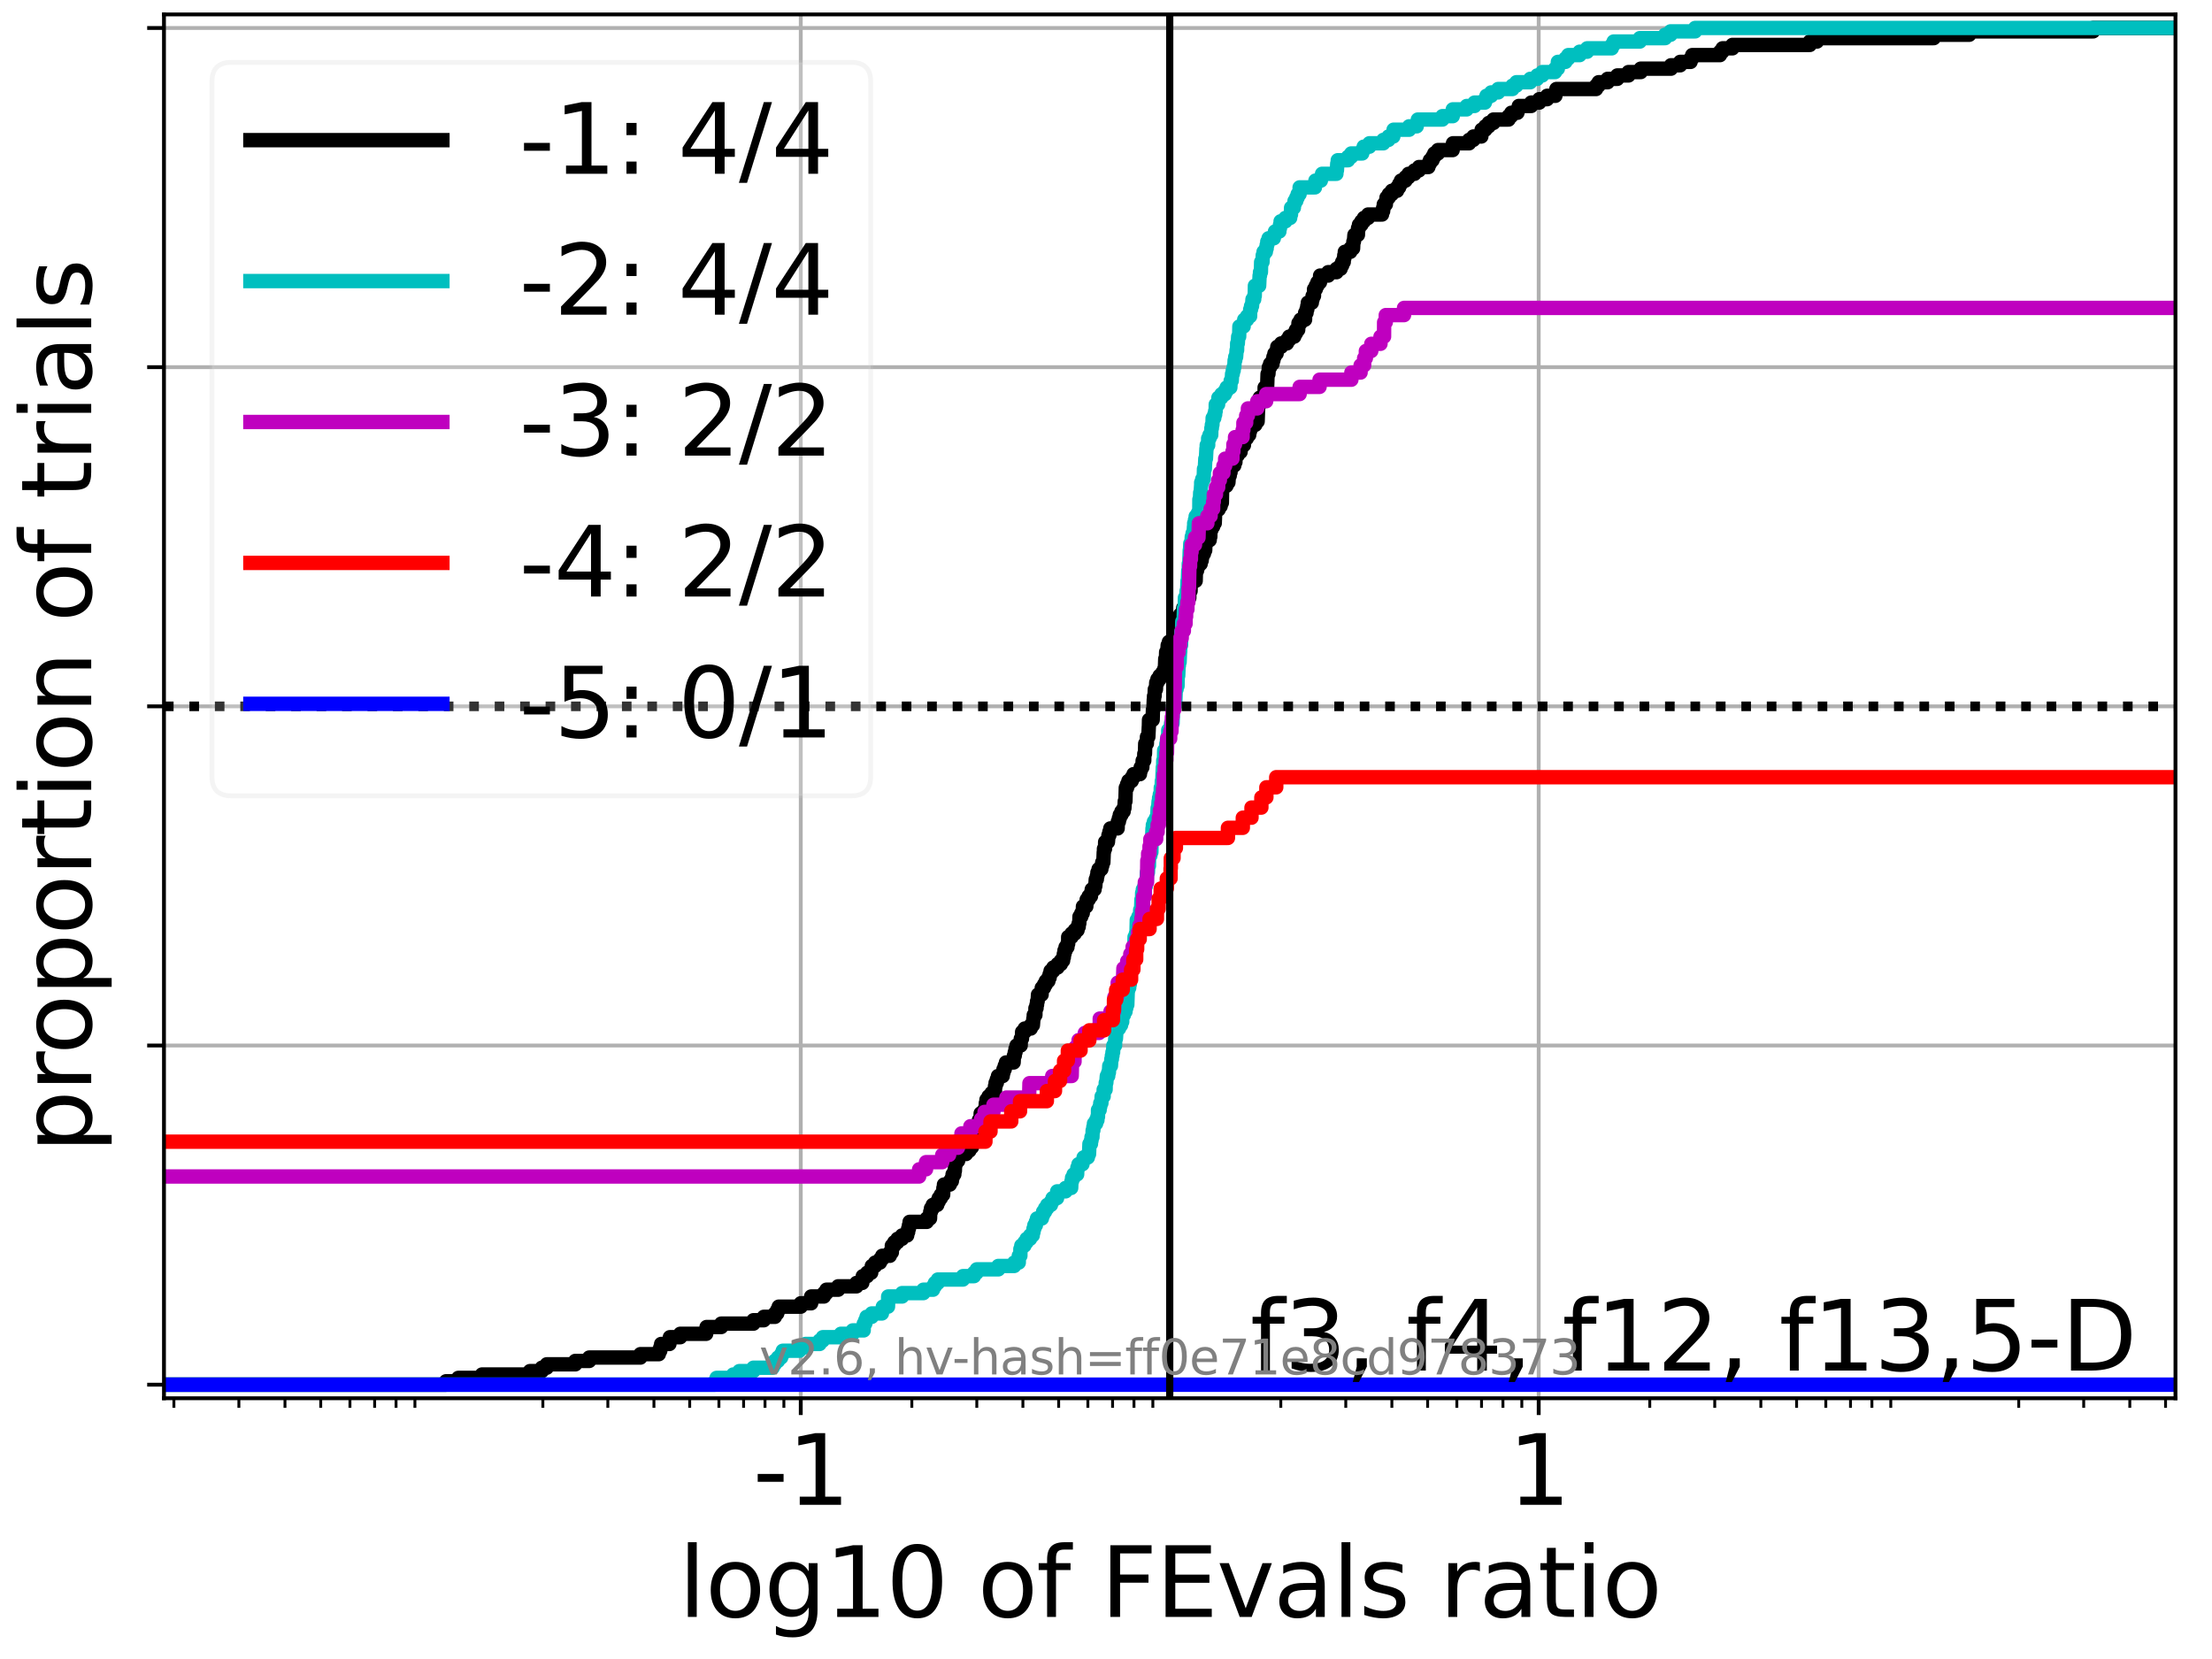 <?xml version="1.0" encoding="utf-8" standalone="no"?>
<!DOCTYPE svg PUBLIC "-//W3C//DTD SVG 1.1//EN"
  "http://www.w3.org/Graphics/SVG/1.1/DTD/svg11.dtd">
<svg xmlns:xlink="http://www.w3.org/1999/xlink" width="460.8pt" height="345.6pt" viewBox="0 0 460.8 345.6" xmlns="http://www.w3.org/2000/svg" version="1.1">
 <defs>
  <style type="text/css">*{stroke-linejoin: round; stroke-linecap: butt}</style>
 </defs>
 <g id="figure_1">
  <g id="patch_1">
   <path d="M 0 345.6 
L 460.8 345.6 
L 460.8 0 
L 0 0 
z
" style="fill: #ffffff"/>
  </g>
  <g id="axes_1">
   <g id="patch_2">
    <path d="M 34.16 291.28 
L 453.192 291.28 
L 453.192 3 
L 34.16 3 
z
" style="fill: #ffffff"/>
   </g>
   <g id="matplotlib.axis_1">
    <g id="xtick_1">
     <g id="line2d_1">
      <path d="M 166.814 291.28 
L 166.814 3 
" clip-path="url(#pe719ca961f)" style="fill: none; stroke: #b0b0b0; stroke-width: 0.8; stroke-linecap: square"/>
     </g>
     <g id="line2d_2">
      <defs>
       <path id="md16a389b17" d="M 0 0 
L 0 3.5 
" style="stroke: #000000; stroke-width: 0.8"/>
      </defs>
      <g>
       <use xlink:href="#md16a389b17" x="166.814" y="291.28" style="stroke: #000000; stroke-width: 0.8"/>
      </g>
     </g>
     <g id="text_1">
      <!-- -1 -->
      <g transform="translate(156.843 313.477) scale(0.2 -0.2)">
       <defs>
        <path id="DejaVuSans-2d" d="M 313 2009 
L 1997 2009 
L 1997 1497 
L 313 1497 
L 313 2009 
z
" transform="scale(0.016)"/>
        <path id="DejaVuSans-31" d="M 794 531 
L 1825 531 
L 1825 4091 
L 703 3866 
L 703 4441 
L 1819 4666 
L 2450 4666 
L 2450 531 
L 3481 531 
L 3481 0 
L 794 0 
L 794 531 
z
" transform="scale(0.016)"/>
       </defs>
       <use xlink:href="#DejaVuSans-2d"/>
       <use xlink:href="#DejaVuSans-31" x="36.084"/>
      </g>
     </g>
    </g>
    <g id="xtick_2">
     <g id="line2d_3">
      <path d="M 320.538 291.28 
L 320.538 3 
" clip-path="url(#pe719ca961f)" style="fill: none; stroke: #b0b0b0; stroke-width: 0.8; stroke-linecap: square"/>
     </g>
     <g id="line2d_4">
      <g>
       <use xlink:href="#md16a389b17" x="320.538" y="291.28" style="stroke: #000000; stroke-width: 0.8"/>
      </g>
     </g>
     <g id="text_2">
      <!-- 1 -->
      <g transform="translate(314.176 313.477) scale(0.2 -0.2)">
       <use xlink:href="#DejaVuSans-31"/>
      </g>
     </g>
    </g>
    <g id="xtick_3">
     <g id="line2d_5">
      <defs>
       <path id="mcfc40ef870" d="M 0 0 
L 0 2 
" style="stroke: #000000; stroke-width: 0.6"/>
      </defs>
      <g>
       <use xlink:href="#mcfc40ef870" x="36.227" y="291.28" style="stroke: #000000; stroke-width: 0.6"/>
      </g>
     </g>
    </g>
    <g id="xtick_4">
     <g id="line2d_6">
      <g>
       <use xlink:href="#mcfc40ef870" x="49.762" y="291.28" style="stroke: #000000; stroke-width: 0.6"/>
      </g>
     </g>
    </g>
    <g id="xtick_5">
     <g id="line2d_7">
      <g>
       <use xlink:href="#mcfc40ef870" x="59.365" y="291.28" style="stroke: #000000; stroke-width: 0.6"/>
      </g>
     </g>
    </g>
    <g id="xtick_6">
     <g id="line2d_8">
      <g>
       <use xlink:href="#mcfc40ef870" x="66.813" y="291.28" style="stroke: #000000; stroke-width: 0.6"/>
      </g>
     </g>
    </g>
    <g id="xtick_7">
     <g id="line2d_9">
      <g>
       <use xlink:href="#mcfc40ef870" x="72.899" y="291.28" style="stroke: #000000; stroke-width: 0.6"/>
      </g>
     </g>
    </g>
    <g id="xtick_8">
     <g id="line2d_10">
      <g>
       <use xlink:href="#mcfc40ef870" x="78.045" y="291.28" style="stroke: #000000; stroke-width: 0.6"/>
      </g>
     </g>
    </g>
    <g id="xtick_9">
     <g id="line2d_11">
      <g>
       <use xlink:href="#mcfc40ef870" x="82.502" y="291.28" style="stroke: #000000; stroke-width: 0.6"/>
      </g>
     </g>
    </g>
    <g id="xtick_10">
     <g id="line2d_12">
      <g>
       <use xlink:href="#mcfc40ef870" x="86.434" y="291.28" style="stroke: #000000; stroke-width: 0.6"/>
      </g>
     </g>
    </g>
    <g id="xtick_11">
     <g id="line2d_13">
      <g>
       <use xlink:href="#mcfc40ef870" x="113.089" y="291.28" style="stroke: #000000; stroke-width: 0.6"/>
      </g>
     </g>
    </g>
    <g id="xtick_12">
     <g id="line2d_14">
      <g>
       <use xlink:href="#mcfc40ef870" x="126.624" y="291.28" style="stroke: #000000; stroke-width: 0.6"/>
      </g>
     </g>
    </g>
    <g id="xtick_13">
     <g id="line2d_15">
      <g>
       <use xlink:href="#mcfc40ef870" x="136.227" y="291.28" style="stroke: #000000; stroke-width: 0.6"/>
      </g>
     </g>
    </g>
    <g id="xtick_14">
     <g id="line2d_16">
      <g>
       <use xlink:href="#mcfc40ef870" x="143.676" y="291.28" style="stroke: #000000; stroke-width: 0.6"/>
      </g>
     </g>
    </g>
    <g id="xtick_15">
     <g id="line2d_17">
      <g>
       <use xlink:href="#mcfc40ef870" x="149.762" y="291.28" style="stroke: #000000; stroke-width: 0.6"/>
      </g>
     </g>
    </g>
    <g id="xtick_16">
     <g id="line2d_18">
      <g>
       <use xlink:href="#mcfc40ef870" x="154.907" y="291.28" style="stroke: #000000; stroke-width: 0.6"/>
      </g>
     </g>
    </g>
    <g id="xtick_17">
     <g id="line2d_19">
      <g>
       <use xlink:href="#mcfc40ef870" x="159.365" y="291.28" style="stroke: #000000; stroke-width: 0.6"/>
      </g>
     </g>
    </g>
    <g id="xtick_18">
     <g id="line2d_20">
      <g>
       <use xlink:href="#mcfc40ef870" x="163.297" y="291.28" style="stroke: #000000; stroke-width: 0.6"/>
      </g>
     </g>
    </g>
    <g id="xtick_19">
     <g id="line2d_21">
      <g>
       <use xlink:href="#mcfc40ef870" x="189.951" y="291.28" style="stroke: #000000; stroke-width: 0.6"/>
      </g>
     </g>
    </g>
    <g id="xtick_20">
     <g id="line2d_22">
      <g>
       <use xlink:href="#mcfc40ef870" x="203.486" y="291.28" style="stroke: #000000; stroke-width: 0.6"/>
      </g>
     </g>
    </g>
    <g id="xtick_21">
     <g id="line2d_23">
      <g>
       <use xlink:href="#mcfc40ef870" x="213.089" y="291.28" style="stroke: #000000; stroke-width: 0.6"/>
      </g>
     </g>
    </g>
    <g id="xtick_22">
     <g id="line2d_24">
      <g>
       <use xlink:href="#mcfc40ef870" x="220.538" y="291.28" style="stroke: #000000; stroke-width: 0.6"/>
      </g>
     </g>
    </g>
    <g id="xtick_23">
     <g id="line2d_25">
      <g>
       <use xlink:href="#mcfc40ef870" x="226.624" y="291.28" style="stroke: #000000; stroke-width: 0.6"/>
      </g>
     </g>
    </g>
    <g id="xtick_24">
     <g id="line2d_26">
      <g>
       <use xlink:href="#mcfc40ef870" x="231.77" y="291.28" style="stroke: #000000; stroke-width: 0.6"/>
      </g>
     </g>
    </g>
    <g id="xtick_25">
     <g id="line2d_27">
      <g>
       <use xlink:href="#mcfc40ef870" x="236.227" y="291.28" style="stroke: #000000; stroke-width: 0.6"/>
      </g>
     </g>
    </g>
    <g id="xtick_26">
     <g id="line2d_28">
      <g>
       <use xlink:href="#mcfc40ef870" x="240.159" y="291.28" style="stroke: #000000; stroke-width: 0.6"/>
      </g>
     </g>
    </g>
    <g id="xtick_27">
     <g id="line2d_29">
      <g>
       <use xlink:href="#mcfc40ef870" x="266.814" y="291.28" style="stroke: #000000; stroke-width: 0.6"/>
      </g>
     </g>
    </g>
    <g id="xtick_28">
     <g id="line2d_30">
      <g>
       <use xlink:href="#mcfc40ef870" x="280.349" y="291.28" style="stroke: #000000; stroke-width: 0.6"/>
      </g>
     </g>
    </g>
    <g id="xtick_29">
     <g id="line2d_31">
      <g>
       <use xlink:href="#mcfc40ef870" x="289.952" y="291.28" style="stroke: #000000; stroke-width: 0.6"/>
      </g>
     </g>
    </g>
    <g id="xtick_30">
     <g id="line2d_32">
      <g>
       <use xlink:href="#mcfc40ef870" x="297.401" y="291.28" style="stroke: #000000; stroke-width: 0.6"/>
      </g>
     </g>
    </g>
    <g id="xtick_31">
     <g id="line2d_33">
      <g>
       <use xlink:href="#mcfc40ef870" x="303.487" y="291.28" style="stroke: #000000; stroke-width: 0.6"/>
      </g>
     </g>
    </g>
    <g id="xtick_32">
     <g id="line2d_34">
      <g>
       <use xlink:href="#mcfc40ef870" x="308.632" y="291.28" style="stroke: #000000; stroke-width: 0.6"/>
      </g>
     </g>
    </g>
    <g id="xtick_33">
     <g id="line2d_35">
      <g>
       <use xlink:href="#mcfc40ef870" x="313.09" y="291.28" style="stroke: #000000; stroke-width: 0.6"/>
      </g>
     </g>
    </g>
    <g id="xtick_34">
     <g id="line2d_36">
      <g>
       <use xlink:href="#mcfc40ef870" x="317.021" y="291.28" style="stroke: #000000; stroke-width: 0.6"/>
      </g>
     </g>
    </g>
    <g id="xtick_35">
     <g id="line2d_37">
      <g>
       <use xlink:href="#mcfc40ef870" x="343.676" y="291.28" style="stroke: #000000; stroke-width: 0.6"/>
      </g>
     </g>
    </g>
    <g id="xtick_36">
     <g id="line2d_38">
      <g>
       <use xlink:href="#mcfc40ef870" x="357.211" y="291.28" style="stroke: #000000; stroke-width: 0.6"/>
      </g>
     </g>
    </g>
    <g id="xtick_37">
     <g id="line2d_39">
      <g>
       <use xlink:href="#mcfc40ef870" x="366.814" y="291.28" style="stroke: #000000; stroke-width: 0.6"/>
      </g>
     </g>
    </g>
    <g id="xtick_38">
     <g id="line2d_40">
      <g>
       <use xlink:href="#mcfc40ef870" x="374.263" y="291.28" style="stroke: #000000; stroke-width: 0.6"/>
      </g>
     </g>
    </g>
    <g id="xtick_39">
     <g id="line2d_41">
      <g>
       <use xlink:href="#mcfc40ef870" x="380.349" y="291.28" style="stroke: #000000; stroke-width: 0.6"/>
      </g>
     </g>
    </g>
    <g id="xtick_40">
     <g id="line2d_42">
      <g>
       <use xlink:href="#mcfc40ef870" x="385.495" y="291.28" style="stroke: #000000; stroke-width: 0.6"/>
      </g>
     </g>
    </g>
    <g id="xtick_41">
     <g id="line2d_43">
      <g>
       <use xlink:href="#mcfc40ef870" x="389.952" y="291.28" style="stroke: #000000; stroke-width: 0.6"/>
      </g>
     </g>
    </g>
    <g id="xtick_42">
     <g id="line2d_44">
      <g>
       <use xlink:href="#mcfc40ef870" x="393.884" y="291.28" style="stroke: #000000; stroke-width: 0.6"/>
      </g>
     </g>
    </g>
    <g id="xtick_43">
     <g id="line2d_45">
      <g>
       <use xlink:href="#mcfc40ef870" x="420.539" y="291.28" style="stroke: #000000; stroke-width: 0.6"/>
      </g>
     </g>
    </g>
    <g id="xtick_44">
     <g id="line2d_46">
      <g>
       <use xlink:href="#mcfc40ef870" x="434.073" y="291.28" style="stroke: #000000; stroke-width: 0.6"/>
      </g>
     </g>
    </g>
    <g id="xtick_45">
     <g id="line2d_47">
      <g>
       <use xlink:href="#mcfc40ef870" x="443.677" y="291.28" style="stroke: #000000; stroke-width: 0.6"/>
      </g>
     </g>
    </g>
    <g id="xtick_46">
     <g id="line2d_48">
      <g>
       <use xlink:href="#mcfc40ef870" x="451.125" y="291.28" style="stroke: #000000; stroke-width: 0.6"/>
      </g>
     </g>
    </g>
    <g id="text_3">
     <!-- log10 of FEvals ratio -->
     <g transform="translate(141.371 336.833) scale(0.2 -0.2)">
      <defs>
       <path id="DejaVuSans-6c" d="M 603 4863 
L 1178 4863 
L 1178 0 
L 603 0 
L 603 4863 
z
" transform="scale(0.016)"/>
       <path id="DejaVuSans-6f" d="M 1959 3097 
Q 1497 3097 1228 2736 
Q 959 2375 959 1747 
Q 959 1119 1226 758 
Q 1494 397 1959 397 
Q 2419 397 2687 759 
Q 2956 1122 2956 1747 
Q 2956 2369 2687 2733 
Q 2419 3097 1959 3097 
z
M 1959 3584 
Q 2709 3584 3137 3096 
Q 3566 2609 3566 1747 
Q 3566 888 3137 398 
Q 2709 -91 1959 -91 
Q 1206 -91 779 398 
Q 353 888 353 1747 
Q 353 2609 779 3096 
Q 1206 3584 1959 3584 
z
" transform="scale(0.016)"/>
       <path id="DejaVuSans-67" d="M 2906 1791 
Q 2906 2416 2648 2759 
Q 2391 3103 1925 3103 
Q 1463 3103 1205 2759 
Q 947 2416 947 1791 
Q 947 1169 1205 825 
Q 1463 481 1925 481 
Q 2391 481 2648 825 
Q 2906 1169 2906 1791 
z
M 3481 434 
Q 3481 -459 3084 -895 
Q 2688 -1331 1869 -1331 
Q 1566 -1331 1297 -1286 
Q 1028 -1241 775 -1147 
L 775 -588 
Q 1028 -725 1275 -790 
Q 1522 -856 1778 -856 
Q 2344 -856 2625 -561 
Q 2906 -266 2906 331 
L 2906 616 
Q 2728 306 2450 153 
Q 2172 0 1784 0 
Q 1141 0 747 490 
Q 353 981 353 1791 
Q 353 2603 747 3093 
Q 1141 3584 1784 3584 
Q 2172 3584 2450 3431 
Q 2728 3278 2906 2969 
L 2906 3500 
L 3481 3500 
L 3481 434 
z
" transform="scale(0.016)"/>
       <path id="DejaVuSans-30" d="M 2034 4250 
Q 1547 4250 1301 3770 
Q 1056 3291 1056 2328 
Q 1056 1369 1301 889 
Q 1547 409 2034 409 
Q 2525 409 2770 889 
Q 3016 1369 3016 2328 
Q 3016 3291 2770 3770 
Q 2525 4250 2034 4250 
z
M 2034 4750 
Q 2819 4750 3233 4129 
Q 3647 3509 3647 2328 
Q 3647 1150 3233 529 
Q 2819 -91 2034 -91 
Q 1250 -91 836 529 
Q 422 1150 422 2328 
Q 422 3509 836 4129 
Q 1250 4750 2034 4750 
z
" transform="scale(0.016)"/>
       <path id="DejaVuSans-20" transform="scale(0.016)"/>
       <path id="DejaVuSans-66" d="M 2375 4863 
L 2375 4384 
L 1825 4384 
Q 1516 4384 1395 4259 
Q 1275 4134 1275 3809 
L 1275 3500 
L 2222 3500 
L 2222 3053 
L 1275 3053 
L 1275 0 
L 697 0 
L 697 3053 
L 147 3053 
L 147 3500 
L 697 3500 
L 697 3744 
Q 697 4328 969 4595 
Q 1241 4863 1831 4863 
L 2375 4863 
z
" transform="scale(0.016)"/>
       <path id="DejaVuSans-46" d="M 628 4666 
L 3309 4666 
L 3309 4134 
L 1259 4134 
L 1259 2759 
L 3109 2759 
L 3109 2228 
L 1259 2228 
L 1259 0 
L 628 0 
L 628 4666 
z
" transform="scale(0.016)"/>
       <path id="DejaVuSans-45" d="M 628 4666 
L 3578 4666 
L 3578 4134 
L 1259 4134 
L 1259 2753 
L 3481 2753 
L 3481 2222 
L 1259 2222 
L 1259 531 
L 3634 531 
L 3634 0 
L 628 0 
L 628 4666 
z
" transform="scale(0.016)"/>
       <path id="DejaVuSans-76" d="M 191 3500 
L 800 3500 
L 1894 563 
L 2988 3500 
L 3597 3500 
L 2284 0 
L 1503 0 
L 191 3500 
z
" transform="scale(0.016)"/>
       <path id="DejaVuSans-61" d="M 2194 1759 
Q 1497 1759 1228 1600 
Q 959 1441 959 1056 
Q 959 750 1161 570 
Q 1363 391 1709 391 
Q 2188 391 2477 730 
Q 2766 1069 2766 1631 
L 2766 1759 
L 2194 1759 
z
M 3341 1997 
L 3341 0 
L 2766 0 
L 2766 531 
Q 2569 213 2275 61 
Q 1981 -91 1556 -91 
Q 1019 -91 701 211 
Q 384 513 384 1019 
Q 384 1609 779 1909 
Q 1175 2209 1959 2209 
L 2766 2209 
L 2766 2266 
Q 2766 2663 2505 2880 
Q 2244 3097 1772 3097 
Q 1472 3097 1187 3025 
Q 903 2953 641 2809 
L 641 3341 
Q 956 3463 1253 3523 
Q 1550 3584 1831 3584 
Q 2591 3584 2966 3190 
Q 3341 2797 3341 1997 
z
" transform="scale(0.016)"/>
       <path id="DejaVuSans-73" d="M 2834 3397 
L 2834 2853 
Q 2591 2978 2328 3040 
Q 2066 3103 1784 3103 
Q 1356 3103 1142 2972 
Q 928 2841 928 2578 
Q 928 2378 1081 2264 
Q 1234 2150 1697 2047 
L 1894 2003 
Q 2506 1872 2764 1633 
Q 3022 1394 3022 966 
Q 3022 478 2636 193 
Q 2250 -91 1575 -91 
Q 1294 -91 989 -36 
Q 684 19 347 128 
L 347 722 
Q 666 556 975 473 
Q 1284 391 1588 391 
Q 1994 391 2212 530 
Q 2431 669 2431 922 
Q 2431 1156 2273 1281 
Q 2116 1406 1581 1522 
L 1381 1569 
Q 847 1681 609 1914 
Q 372 2147 372 2553 
Q 372 3047 722 3315 
Q 1072 3584 1716 3584 
Q 2034 3584 2315 3537 
Q 2597 3491 2834 3397 
z
" transform="scale(0.016)"/>
       <path id="DejaVuSans-72" d="M 2631 2963 
Q 2534 3019 2420 3045 
Q 2306 3072 2169 3072 
Q 1681 3072 1420 2755 
Q 1159 2438 1159 1844 
L 1159 0 
L 581 0 
L 581 3500 
L 1159 3500 
L 1159 2956 
Q 1341 3275 1631 3429 
Q 1922 3584 2338 3584 
Q 2397 3584 2469 3576 
Q 2541 3569 2628 3553 
L 2631 2963 
z
" transform="scale(0.016)"/>
       <path id="DejaVuSans-74" d="M 1172 4494 
L 1172 3500 
L 2356 3500 
L 2356 3053 
L 1172 3053 
L 1172 1153 
Q 1172 725 1289 603 
Q 1406 481 1766 481 
L 2356 481 
L 2356 0 
L 1766 0 
Q 1100 0 847 248 
Q 594 497 594 1153 
L 594 3053 
L 172 3053 
L 172 3500 
L 594 3500 
L 594 4494 
L 1172 4494 
z
" transform="scale(0.016)"/>
       <path id="DejaVuSans-69" d="M 603 3500 
L 1178 3500 
L 1178 0 
L 603 0 
L 603 3500 
z
M 603 4863 
L 1178 4863 
L 1178 4134 
L 603 4134 
L 603 4863 
z
" transform="scale(0.016)"/>
      </defs>
      <use xlink:href="#DejaVuSans-6c"/>
      <use xlink:href="#DejaVuSans-6f" x="27.783"/>
      <use xlink:href="#DejaVuSans-67" x="88.965"/>
      <use xlink:href="#DejaVuSans-31" x="152.441"/>
      <use xlink:href="#DejaVuSans-30" x="216.064"/>
      <use xlink:href="#DejaVuSans-20" x="279.688"/>
      <use xlink:href="#DejaVuSans-6f" x="311.475"/>
      <use xlink:href="#DejaVuSans-66" x="372.656"/>
      <use xlink:href="#DejaVuSans-20" x="407.861"/>
      <use xlink:href="#DejaVuSans-46" x="439.648"/>
      <use xlink:href="#DejaVuSans-45" x="497.168"/>
      <use xlink:href="#DejaVuSans-76" x="560.352"/>
      <use xlink:href="#DejaVuSans-61" x="619.531"/>
      <use xlink:href="#DejaVuSans-6c" x="680.811"/>
      <use xlink:href="#DejaVuSans-73" x="708.594"/>
      <use xlink:href="#DejaVuSans-20" x="760.693"/>
      <use xlink:href="#DejaVuSans-72" x="792.48"/>
      <use xlink:href="#DejaVuSans-61" x="833.594"/>
      <use xlink:href="#DejaVuSans-74" x="894.873"/>
      <use xlink:href="#DejaVuSans-69" x="934.082"/>
      <use xlink:href="#DejaVuSans-6f" x="961.865"/>
     </g>
    </g>
   </g>
   <g id="matplotlib.axis_2">
    <g id="ytick_1">
     <g id="line2d_49">
      <path d="M 34.16 288.454 
L 453.192 288.454 
" clip-path="url(#pe719ca961f)" style="fill: none; stroke: #b0b0b0; stroke-width: 0.8; stroke-linecap: square"/>
     </g>
     <g id="line2d_50">
      <defs>
       <path id="m4343eebffa" d="M 0 0 
L -3.5 0 
" style="stroke: #000000; stroke-width: 0.8"/>
      </defs>
      <g>
       <use xlink:href="#m4343eebffa" x="34.16" y="288.454" style="stroke: #000000; stroke-width: 0.8"/>
      </g>
     </g>
    </g>
    <g id="ytick_2">
     <g id="line2d_51">
      <path d="M 34.16 217.797 
L 453.192 217.797 
" clip-path="url(#pe719ca961f)" style="fill: none; stroke: #b0b0b0; stroke-width: 0.8; stroke-linecap: square"/>
     </g>
     <g id="line2d_52">
      <g>
       <use xlink:href="#m4343eebffa" x="34.16" y="217.797" style="stroke: #000000; stroke-width: 0.8"/>
      </g>
     </g>
    </g>
    <g id="ytick_3">
     <g id="line2d_53">
      <path d="M 34.16 147.14 
L 453.192 147.14 
" clip-path="url(#pe719ca961f)" style="fill: none; stroke: #b0b0b0; stroke-width: 0.8; stroke-linecap: square"/>
     </g>
     <g id="line2d_54">
      <g>
       <use xlink:href="#m4343eebffa" x="34.16" y="147.14" style="stroke: #000000; stroke-width: 0.8"/>
      </g>
     </g>
    </g>
    <g id="ytick_4">
     <g id="line2d_55">
      <path d="M 34.16 76.483 
L 453.192 76.483 
" clip-path="url(#pe719ca961f)" style="fill: none; stroke: #b0b0b0; stroke-width: 0.8; stroke-linecap: square"/>
     </g>
     <g id="line2d_56">
      <g>
       <use xlink:href="#m4343eebffa" x="34.16" y="76.483" style="stroke: #000000; stroke-width: 0.8"/>
      </g>
     </g>
    </g>
    <g id="ytick_5">
     <g id="line2d_57">
      <path d="M 34.16 5.826 
L 453.192 5.826 
" clip-path="url(#pe719ca961f)" style="fill: none; stroke: #b0b0b0; stroke-width: 0.8; stroke-linecap: square"/>
     </g>
     <g id="line2d_58">
      <g>
       <use xlink:href="#m4343eebffa" x="34.16" y="5.826" style="stroke: #000000; stroke-width: 0.8"/>
      </g>
     </g>
    </g>
    <g id="text_4">
     <!-- proportion of trials -->
     <g transform="translate(19.001 240.146) rotate(-90) scale(0.2 -0.2)">
      <defs>
       <path id="DejaVuSans-70" d="M 1159 525 
L 1159 -1331 
L 581 -1331 
L 581 3500 
L 1159 3500 
L 1159 2969 
Q 1341 3281 1617 3432 
Q 1894 3584 2278 3584 
Q 2916 3584 3314 3078 
Q 3713 2572 3713 1747 
Q 3713 922 3314 415 
Q 2916 -91 2278 -91 
Q 1894 -91 1617 61 
Q 1341 213 1159 525 
z
M 3116 1747 
Q 3116 2381 2855 2742 
Q 2594 3103 2138 3103 
Q 1681 3103 1420 2742 
Q 1159 2381 1159 1747 
Q 1159 1113 1420 752 
Q 1681 391 2138 391 
Q 2594 391 2855 752 
Q 3116 1113 3116 1747 
z
" transform="scale(0.016)"/>
       <path id="DejaVuSans-6e" d="M 3513 2113 
L 3513 0 
L 2938 0 
L 2938 2094 
Q 2938 2591 2744 2837 
Q 2550 3084 2163 3084 
Q 1697 3084 1428 2787 
Q 1159 2491 1159 1978 
L 1159 0 
L 581 0 
L 581 3500 
L 1159 3500 
L 1159 2956 
Q 1366 3272 1645 3428 
Q 1925 3584 2291 3584 
Q 2894 3584 3203 3211 
Q 3513 2838 3513 2113 
z
" transform="scale(0.016)"/>
      </defs>
      <use xlink:href="#DejaVuSans-70"/>
      <use xlink:href="#DejaVuSans-72" x="63.477"/>
      <use xlink:href="#DejaVuSans-6f" x="102.34"/>
      <use xlink:href="#DejaVuSans-70" x="163.521"/>
      <use xlink:href="#DejaVuSans-6f" x="226.998"/>
      <use xlink:href="#DejaVuSans-72" x="288.18"/>
      <use xlink:href="#DejaVuSans-74" x="329.293"/>
      <use xlink:href="#DejaVuSans-69" x="368.502"/>
      <use xlink:href="#DejaVuSans-6f" x="396.285"/>
      <use xlink:href="#DejaVuSans-6e" x="457.467"/>
      <use xlink:href="#DejaVuSans-20" x="520.846"/>
      <use xlink:href="#DejaVuSans-6f" x="552.633"/>
      <use xlink:href="#DejaVuSans-66" x="613.814"/>
      <use xlink:href="#DejaVuSans-20" x="649.02"/>
      <use xlink:href="#DejaVuSans-74" x="680.807"/>
      <use xlink:href="#DejaVuSans-72" x="720.016"/>
      <use xlink:href="#DejaVuSans-69" x="761.129"/>
      <use xlink:href="#DejaVuSans-61" x="788.912"/>
      <use xlink:href="#DejaVuSans-6c" x="850.191"/>
      <use xlink:href="#DejaVuSans-73" x="877.975"/>
     </g>
    </g>
   </g>
   <g id="line2d_59">
    <path d="M 34.16 288.454 
L 92.916 288.454 
L 92.916 287.747 
L 95.48 287.747 
L 95.48 287.041 
L 100.411 287.041 
L 100.411 286.334 
L 110.397 286.334 
L 110.397 285.627 
L 112.881 285.627 
L 112.881 284.921 
L 113.9 284.921 
L 113.9 284.214 
L 119.842 284.214 
L 119.842 283.508 
L 122.744 283.508 
L 122.744 282.801 
L 133.412 282.801 
L 133.412 282.095 
L 137.244 282.095 
L 137.244 281.388 
L 137.548 281.388 
L 137.548 280.681 
L 137.729 280.681 
L 137.729 279.975 
L 139.449 279.975 
L 139.549 278.562 
L 141.714 278.562 
L 141.714 277.855 
L 147.107 277.855 
L 147.193 276.442 
L 150.242 276.442 
L 150.242 275.735 
L 156.951 275.735 
L 156.951 275.029 
L 159.115 275.029 
L 159.115 274.322 
L 161.425 274.322 
L 161.425 273.616 
L 161.911 273.616 
L 161.911 272.909 
L 162.225 272.909 
L 162.225 272.203 
L 166.814 272.203 
L 166.814 271.496 
L 168.976 271.496 
L 168.978 270.083 
L 171.632 270.083 
L 171.632 269.376 
L 172.166 269.376 
L 172.166 268.67 
L 174.605 268.67 
L 174.605 267.963 
L 178.427 267.963 
L 178.427 267.257 
L 179.626 267.257 
L 179.732 265.844 
L 180.639 265.844 
L 180.639 265.137 
L 181.484 265.137 
L 181.484 264.43 
L 181.618 264.43 
L 181.618 263.724 
L 182.308 263.724 
L 182.308 263.017 
L 183.314 263.017 
L 183.314 262.311 
L 183.782 262.311 
L 183.782 261.604 
L 185.363 261.604 
L 185.363 260.898 
L 185.788 260.898 
L 185.791 259.484 
L 186.292 259.484 
L 186.292 258.778 
L 186.971 258.778 
L 186.971 258.071 
L 187.907 258.071 
L 187.907 257.365 
L 188.978 257.365 
L 188.978 256.658 
L 189.183 256.658 
L 189.183 255.952 
L 189.35 255.952 
L 189.35 255.245 
L 189.489 255.245 
L 189.489 254.538 
L 193.064 254.538 
L 193.064 253.832 
L 193.741 253.832 
L 193.787 252.419 
L 193.944 252.419 
L 193.944 251.712 
L 194.312 251.712 
L 194.312 251.006 
L 195.242 251.006 
L 195.242 250.299 
L 195.556 250.299 
L 195.556 249.592 
L 195.995 249.592 
L 195.995 248.886 
L 196.476 248.886 
L 196.529 247.473 
L 196.647 247.473 
L 196.647 246.766 
L 197.871 246.766 
L 197.871 246.06 
L 198.29 246.06 
L 198.29 245.353 
L 198.442 245.353 
L 198.442 244.646 
L 198.801 244.646 
L 198.801 243.94 
L 198.914 243.94 
L 198.964 242.527 
L 199.123 242.527 
L 199.123 241.82 
L 199.595 241.82 
L 199.678 240.407 
L 201.235 240.407 
L 201.235 239.7 
L 201.944 239.7 
L 201.944 238.994 
L 202.468 238.994 
L 202.568 237.581 
L 202.682 237.581 
L 202.764 236.168 
L 203.395 236.168 
L 203.395 235.461 
L 203.772 235.461 
L 203.772 234.755 
L 203.925 234.755 
L 203.925 233.341 
L 204.268 233.341 
L 204.293 231.928 
L 205.007 231.928 
L 205.007 231.222 
L 205.308 231.222 
L 205.366 229.809 
L 205.495 229.809 
L 205.495 229.102 
L 205.936 229.102 
L 205.936 228.395 
L 206.561 228.395 
L 206.561 227.689 
L 207.276 227.689 
L 207.276 226.276 
L 207.403 226.276 
L 207.403 225.569 
L 207.659 225.569 
L 207.659 224.863 
L 207.898 224.863 
L 207.898 224.156 
L 208.887 224.156 
L 208.887 223.449 
L 209.046 223.449 
L 209.046 222.743 
L 209.306 222.743 
L 209.306 222.036 
L 209.558 222.036 
L 209.558 221.33 
L 211.158 221.33 
L 211.221 219.917 
L 211.395 219.917 
L 211.395 219.21 
L 211.548 219.21 
L 211.548 218.503 
L 211.762 218.503 
L 211.762 217.797 
L 212.627 217.797 
L 212.649 216.384 
L 212.894 216.384 
L 212.927 214.971 
L 213.462 214.971 
L 213.462 214.264 
L 214.725 214.264 
L 214.725 213.557 
L 215.171 213.557 
L 215.276 212.144 
L 215.351 212.144 
L 215.351 211.438 
L 215.692 211.438 
L 215.702 210.025 
L 215.922 210.025 
L 215.922 209.318 
L 216.034 209.318 
L 216.034 208.611 
L 216.158 208.611 
L 216.236 207.198 
L 216.987 207.198 
L 217.021 205.785 
L 217.491 205.785 
L 217.491 205.079 
L 217.866 205.079 
L 217.866 204.372 
L 218.4 204.372 
L 218.4 203.665 
L 218.654 203.665 
L 218.654 202.959 
L 218.855 202.959 
L 218.855 202.252 
L 219.425 202.252 
L 219.425 201.546 
L 220.314 201.546 
L 220.314 200.839 
L 220.999 200.839 
L 220.999 200.133 
L 221.461 200.133 
L 221.461 199.426 
L 221.615 199.426 
L 221.615 198.72 
L 221.748 198.72 
L 221.748 198.013 
L 221.979 198.013 
L 221.979 197.306 
L 222.367 197.306 
L 222.367 196.6 
L 222.518 196.6 
L 222.525 195.187 
L 223.227 195.187 
L 223.227 194.48 
L 223.891 194.48 
L 223.891 193.774 
L 224.47 193.774 
L 224.47 193.067 
L 224.713 193.067 
L 224.713 192.36 
L 224.837 192.36 
L 224.879 190.947 
L 225.251 190.947 
L 225.251 190.241 
L 225.555 190.241 
L 225.6 188.828 
L 226.297 188.828 
L 226.373 187.414 
L 226.787 187.414 
L 226.787 186.708 
L 227.266 186.708 
L 227.266 186.001 
L 227.431 186.001 
L 227.431 185.295 
L 228.016 185.295 
L 228.016 184.588 
L 228.17 184.588 
L 228.272 183.175 
L 228.491 183.175 
L 228.491 182.468 
L 228.614 182.468 
L 228.614 181.762 
L 228.857 181.762 
L 228.857 181.055 
L 229.434 181.055 
L 229.434 180.349 
L 229.616 180.349 
L 229.616 179.642 
L 229.847 179.642 
L 229.932 177.522 
L 229.976 177.522 
L 229.976 176.816 
L 230.197 176.816 
L 230.223 175.403 
L 230.802 175.403 
L 230.912 173.99 
L 231.105 173.99 
L 231.105 173.283 
L 231.298 173.283 
L 231.298 172.576 
L 232.824 172.576 
L 232.866 171.163 
L 233.088 171.163 
L 233.088 170.457 
L 233.274 170.457 
L 233.274 169.75 
L 233.62 169.75 
L 233.62 169.044 
L 234.073 169.044 
L 234.073 168.337 
L 234.236 168.337 
L 234.31 166.924 
L 234.444 166.924 
L 234.526 164.098 
L 234.793 164.098 
L 234.793 163.391 
L 235.073 163.391 
L 235.073 162.685 
L 235.76 162.685 
L 235.76 161.978 
L 236.137 161.978 
L 236.137 161.271 
L 237.467 161.271 
L 237.467 160.565 
L 237.631 160.565 
L 237.631 159.858 
L 237.964 159.858 
L 238.04 158.445 
L 238.366 158.445 
L 238.377 157.032 
L 238.517 157.032 
L 238.571 154.912 
L 238.911 154.912 
L 238.937 153.499 
L 239.219 153.499 
L 239.32 151.379 
L 239.333 151.379 
L 239.362 149.966 
L 240.125 149.966 
L 240.177 147.847 
L 240.273 147.847 
L 240.359 145.727 
L 240.405 145.727 
L 240.405 145.02 
L 240.52 145.02 
L 240.569 143.607 
L 240.8 143.607 
L 240.866 142.194 
L 241.114 142.194 
L 241.114 141.487 
L 241.564 141.487 
L 241.564 140.781 
L 242.166 140.781 
L 242.166 140.074 
L 242.526 140.074 
L 242.526 139.368 
L 242.669 139.368 
L 242.745 137.248 
L 242.892 137.248 
L 242.93 135.835 
L 243.168 135.835 
L 243.254 134.422 
L 243.509 134.422 
L 243.509 133.715 
L 244.403 133.715 
L 244.505 131.595 
L 244.763 131.595 
L 244.763 130.889 
L 244.974 130.889 
L 244.974 130.182 
L 245.811 130.182 
L 245.82 128.063 
L 246.399 128.063 
L 246.491 126.65 
L 247.177 126.65 
L 247.177 125.236 
L 247.486 125.236 
L 247.486 124.53 
L 247.756 124.53 
L 247.756 123.117 
L 248.017 123.117 
L 248.044 121.704 
L 248.223 121.704 
L 248.223 120.997 
L 249.08 120.997 
L 249.132 118.877 
L 249.362 118.877 
L 249.362 118.171 
L 249.574 118.171 
L 249.574 117.464 
L 250.118 117.464 
L 250.118 116.758 
L 250.337 116.758 
L 250.337 116.051 
L 250.469 116.051 
L 250.469 115.344 
L 250.8 115.344 
L 250.8 114.638 
L 251.062 114.638 
L 251.1 113.225 
L 251.308 113.225 
L 251.308 112.518 
L 251.999 112.518 
L 251.999 111.812 
L 252.129 111.812 
L 252.147 110.398 
L 252.348 110.398 
L 252.348 109.692 
L 252.718 109.692 
L 252.718 108.985 
L 253.053 108.985 
L 253.137 106.866 
L 253.228 106.866 
L 253.228 106.159 
L 253.853 106.159 
L 253.853 105.452 
L 254.282 105.452 
L 254.282 104.746 
L 254.535 104.746 
L 254.603 101.213 
L 255.486 101.213 
L 255.486 100.506 
L 255.9 100.506 
L 256.002 99.093 
L 256.177 99.093 
L 256.177 98.387 
L 256.344 98.387 
L 256.344 97.68 
L 256.48 97.68 
L 256.48 96.974 
L 257.121 96.974 
L 257.121 96.267 
L 257.359 96.267 
L 257.359 94.854 
L 257.841 94.854 
L 257.841 94.147 
L 258.434 94.147 
L 258.544 92.734 
L 259.133 92.734 
L 259.198 91.321 
L 259.736 91.321 
L 259.736 90.615 
L 260.227 90.615 
L 260.227 89.908 
L 260.383 89.908 
L 260.383 89.201 
L 260.68 89.201 
L 260.68 88.495 
L 261.515 88.495 
L 261.515 87.788 
L 261.985 87.788 
L 262.088 84.962 
L 262.121 84.962 
L 262.121 84.255 
L 262.392 84.255 
L 262.435 82.842 
L 263.308 82.842 
L 263.308 82.136 
L 263.445 82.136 
L 263.445 80.723 
L 263.963 80.723 
L 264.059 77.896 
L 264.236 77.896 
L 264.33 76.483 
L 264.593 76.483 
L 264.593 75.777 
L 265.089 75.777 
L 265.089 75.07 
L 265.274 75.07 
L 265.274 74.363 
L 265.488 74.363 
L 265.488 73.657 
L 265.941 73.657 
L 265.941 72.95 
L 266.083 72.95 
L 266.083 72.244 
L 266.886 72.244 
L 266.886 71.537 
L 268.086 71.537 
L 268.086 70.831 
L 268.56 70.831 
L 268.56 70.124 
L 269.615 70.124 
L 269.615 69.417 
L 269.981 69.417 
L 269.981 68.711 
L 270.435 68.711 
L 270.5 67.298 
L 270.925 67.298 
L 270.925 66.591 
L 271.866 66.591 
L 271.881 65.178 
L 272.169 65.178 
L 272.169 64.471 
L 272.33 64.471 
L 272.33 63.765 
L 272.445 63.765 
L 272.445 63.058 
L 273.275 63.058 
L 273.275 62.352 
L 273.436 62.352 
L 273.436 61.645 
L 273.725 61.645 
L 273.745 60.232 
L 274.115 60.232 
L 274.115 59.525 
L 274.443 59.525 
L 274.443 58.819 
L 274.977 58.819 
L 275.003 57.406 
L 276.689 57.406 
L 276.689 56.699 
L 278.432 56.699 
L 278.432 55.993 
L 279.273 55.993 
L 279.273 55.286 
L 279.601 55.286 
L 279.601 54.58 
L 279.926 54.58 
L 279.926 53.873 
L 280.038 53.873 
L 280.038 53.166 
L 280.152 53.166 
L 280.152 52.46 
L 281.292 52.46 
L 281.292 51.753 
L 281.871 51.753 
L 281.933 50.34 
L 282.048 50.34 
L 282.153 48.927 
L 282.878 48.927 
L 282.903 47.514 
L 283.105 47.514 
L 283.105 46.807 
L 283.608 46.807 
L 283.608 46.101 
L 284.138 46.101 
L 284.138 45.394 
L 285 45.394 
L 285 44.688 
L 287.896 44.688 
L 287.896 43.981 
L 288.134 43.981 
L 288.134 43.274 
L 288.268 43.274 
L 288.268 42.568 
L 288.7 42.568 
L 288.7 41.861 
L 288.839 41.861 
L 288.839 41.155 
L 289.317 41.155 
L 289.317 40.448 
L 289.952 40.448 
L 289.952 39.742 
L 291.037 39.742 
L 291.037 39.035 
L 291.474 39.035 
L 291.474 38.328 
L 291.847 38.328 
L 291.847 37.622 
L 292.791 37.622 
L 292.791 36.915 
L 293.432 36.915 
L 293.432 36.209 
L 294.665 36.209 
L 294.665 35.502 
L 295.597 35.502 
L 295.597 34.796 
L 297.56 34.796 
L 297.56 34.089 
L 297.874 34.089 
L 297.874 33.382 
L 298.412 33.382 
L 298.412 32.676 
L 298.781 32.676 
L 298.781 31.969 
L 299.555 31.969 
L 299.555 31.263 
L 302.616 31.263 
L 302.682 29.85 
L 306.04 29.85 
L 306.04 29.143 
L 306.934 29.143 
L 306.934 28.436 
L 308.585 28.436 
L 308.653 27.023 
L 309.418 27.023 
L 309.418 26.317 
L 310.131 26.317 
L 310.131 25.61 
L 311.106 25.61 
L 311.106 24.904 
L 314.261 24.904 
L 314.261 24.197 
L 314.832 24.197 
L 314.832 23.49 
L 316.107 23.49 
L 316.107 22.784 
L 316.397 22.784 
L 316.397 22.077 
L 318.968 22.077 
L 318.968 21.371 
L 320.657 21.371 
L 320.657 20.664 
L 322.289 20.664 
L 322.289 19.958 
L 324.017 19.958 
L 324.017 19.251 
L 324.222 19.251 
L 324.222 18.545 
L 332.496 18.545 
L 332.496 17.838 
L 333.03 17.838 
L 333.03 17.131 
L 334.902 17.131 
L 334.902 16.425 
L 336.916 16.425 
L 336.916 15.718 
L 339.245 15.718 
L 339.245 15.012 
L 341.79 15.012 
L 341.79 14.305 
L 348.099 14.305 
L 348.099 13.599 
L 350.01 13.599 
L 350.01 12.892 
L 352.173 12.892 
L 352.173 12.185 
L 352.518 12.185 
L 352.518 11.479 
L 358.306 11.479 
L 358.306 10.772 
L 358.84 10.772 
L 358.84 10.066 
L 360.895 10.066 
L 360.895 9.359 
L 377.022 9.359 
L 377.022 8.653 
L 378.511 8.653 
L 378.511 7.946 
L 402.831 7.946 
L 402.831 7.239 
L 410.226 7.239 
L 410.226 6.533 
L 436.036 6.533 
L 436.036 5.826 
L 453.192 5.826 
L 453.192 5.826 
" clip-path="url(#pe719ca961f)" style="fill: none; stroke: #000000; stroke-width: 3; stroke-linecap: square"/>
   </g>
   <g id="line2d_60">
    <path clip-path="url(#pe719ca961f)" style="fill: none; stroke: #000000; stroke-width: 3; stroke-linecap: square"/>
   </g>
   <g id="line2d_61">
    <path d="M 34.16 288.454 
L 148.95 288.454 
L 148.95 287.747 
L 149.283 287.747 
L 149.283 287.041 
L 152.745 287.041 
L 152.745 286.334 
L 154.016 286.334 
L 154.016 285.627 
L 156.952 285.627 
L 156.952 284.921 
L 160.958 284.921 
L 160.958 284.214 
L 161.388 284.214 
L 161.388 283.508 
L 162.069 283.508 
L 162.069 282.801 
L 162.731 282.801 
L 162.731 282.095 
L 163.064 282.095 
L 163.064 281.388 
L 166.526 281.388 
L 166.526 280.681 
L 167.797 280.681 
L 167.797 279.975 
L 170.733 279.975 
L 170.733 279.268 
L 171.408 279.268 
L 171.408 278.562 
L 175.169 278.562 
L 175.169 277.855 
L 177.637 277.855 
L 177.637 277.149 
L 179.921 277.149 
L 179.947 275.735 
L 180.255 275.735 
L 180.255 275.029 
L 180.523 275.029 
L 180.523 274.322 
L 181.593 274.322 
L 181.593 273.616 
L 183.716 273.616 
L 183.716 272.909 
L 183.912 272.909 
L 183.912 272.203 
L 184.987 272.203 
L 185.023 270.083 
L 187.924 270.083 
L 187.924 269.376 
L 192.359 269.376 
L 192.359 268.67 
L 194.362 268.67 
L 194.362 267.963 
L 194.757 267.963 
L 194.757 267.257 
L 195.374 267.257 
L 195.374 266.55 
L 200.591 266.55 
L 200.591 265.844 
L 202.901 265.844 
L 202.901 265.137 
L 203.477 265.137 
L 203.477 264.43 
L 207.97 264.43 
L 207.97 263.724 
L 211.271 263.724 
L 211.271 263.017 
L 212.23 263.017 
L 212.237 261.604 
L 212.563 261.604 
L 212.564 260.191 
L 212.757 260.191 
L 212.757 259.484 
L 213.412 259.484 
L 213.412 258.778 
L 213.868 258.778 
L 213.868 258.071 
L 214.585 258.071 
L 214.585 257.365 
L 215.138 257.365 
L 215.138 256.658 
L 215.296 256.658 
L 215.296 255.952 
L 215.471 255.952 
L 215.471 255.245 
L 215.79 255.245 
L 215.79 254.538 
L 216.025 254.538 
L 216.025 253.832 
L 217.042 253.832 
L 217.042 253.125 
L 217.296 253.125 
L 217.296 252.419 
L 217.711 252.419 
L 217.711 251.712 
L 218.162 251.712 
L 218.162 251.006 
L 218.933 251.006 
L 218.933 250.299 
L 219.273 250.299 
L 219.273 249.592 
L 220.204 249.592 
L 220.232 248.179 
L 221.984 248.179 
L 221.984 247.473 
L 223.141 247.473 
L 223.207 246.06 
L 223.327 246.06 
L 223.327 245.353 
L 223.648 245.353 
L 223.648 244.646 
L 224.386 244.646 
L 224.438 243.233 
L 224.667 243.233 
L 224.667 242.527 
L 225.497 242.527 
L 225.497 241.82 
L 225.738 241.82 
L 225.738 241.114 
L 226.615 241.114 
L 226.615 240.407 
L 226.868 240.407 
L 226.951 238.287 
L 227.267 238.287 
L 227.267 237.581 
L 227.382 237.581 
L 227.382 236.874 
L 227.576 236.874 
L 227.625 235.461 
L 227.766 235.461 
L 227.766 234.755 
L 227.892 234.755 
L 227.892 234.048 
L 228.339 234.048 
L 228.339 233.341 
L 228.612 233.341 
L 228.612 232.635 
L 228.732 232.635 
L 228.736 231.222 
L 229.077 231.222 
L 229.077 230.515 
L 229.205 230.515 
L 229.205 229.809 
L 229.436 229.809 
L 229.498 228.395 
L 229.907 228.395 
L 229.918 226.982 
L 230.316 226.982 
L 230.349 225.569 
L 230.463 225.569 
L 230.571 224.156 
L 230.859 224.156 
L 230.859 223.449 
L 231.002 223.449 
L 231.08 222.036 
L 231.429 222.036 
L 231.511 220.623 
L 231.626 220.623 
L 231.626 219.917 
L 231.747 219.917 
L 231.747 219.21 
L 231.882 219.21 
L 231.928 217.797 
L 232.286 217.797 
L 232.322 216.384 
L 232.464 216.384 
L 232.557 214.971 
L 232.604 214.971 
L 232.604 214.264 
L 233.117 214.264 
L 233.117 213.557 
L 233.538 213.557 
L 233.538 212.851 
L 233.777 212.851 
L 233.777 211.438 
L 234.129 211.438 
L 234.129 210.731 
L 234.462 210.731 
L 234.462 210.025 
L 234.615 210.025 
L 234.615 209.318 
L 234.836 209.318 
L 234.93 206.492 
L 234.983 206.492 
L 234.983 205.785 
L 235.232 205.785 
L 235.232 205.079 
L 235.361 205.079 
L 235.387 203.665 
L 235.502 203.665 
L 235.61 201.546 
L 235.663 201.546 
L 235.765 200.133 
L 235.861 200.133 
L 235.871 198.72 
L 236.172 198.72 
L 236.234 197.306 
L 236.292 197.306 
L 236.353 195.187 
L 236.628 195.187 
L 236.628 194.48 
L 236.749 194.48 
L 236.815 191.654 
L 237.152 191.654 
L 237.152 190.947 
L 237.476 190.947 
L 237.528 189.534 
L 237.715 189.534 
L 237.778 187.414 
L 237.924 187.414 
L 237.929 186.001 
L 238.075 186.001 
L 238.075 185.295 
L 238.407 185.295 
L 238.407 184.588 
L 238.701 184.588 
L 238.701 183.882 
L 238.849 183.882 
L 238.914 181.762 
L 239.134 181.762 
L 239.195 180.349 
L 239.345 180.349 
L 239.361 178.229 
L 239.655 178.229 
L 239.655 177.522 
L 239.855 177.522 
L 239.907 174.696 
L 240.006 174.696 
L 240.089 172.576 
L 240.163 172.576 
L 240.163 171.87 
L 240.386 171.87 
L 240.386 171.163 
L 240.792 171.163 
L 240.792 170.457 
L 241.065 170.457 
L 241.158 168.337 
L 241.269 168.337 
L 241.36 166.924 
L 241.46 166.924 
L 241.46 166.217 
L 241.61 166.217 
L 241.61 165.511 
L 241.791 165.511 
L 241.815 164.098 
L 241.995 164.098 
L 242.035 162.685 
L 242.127 162.685 
L 242.233 159.858 
L 242.317 159.858 
L 242.328 158.445 
L 242.468 158.445 
L 242.52 156.325 
L 242.893 156.325 
L 242.98 154.912 
L 243.093 154.912 
L 243.093 154.206 
L 243.21 154.206 
L 243.21 153.499 
L 243.364 153.499 
L 243.376 152.086 
L 243.845 152.086 
L 243.951 150.673 
L 244.268 150.673 
L 244.34 147.847 
L 244.382 147.847 
L 244.382 147.14 
L 244.706 147.14 
L 244.706 146.433 
L 244.834 146.433 
L 244.93 143.607 
L 245.094 143.607 
L 245.094 142.901 
L 245.298 142.901 
L 245.344 140.781 
L 245.438 140.781 
L 245.525 138.661 
L 245.588 138.661 
L 245.588 137.955 
L 245.729 137.955 
L 245.817 135.835 
L 245.854 135.835 
L 245.884 134.422 
L 246.035 134.422 
L 246.091 131.595 
L 246.239 131.595 
L 246.289 129.476 
L 246.556 129.476 
L 246.647 126.65 
L 246.801 126.65 
L 246.84 124.53 
L 247.129 124.53 
L 247.19 123.117 
L 247.306 123.117 
L 247.385 120.997 
L 247.46 120.997 
L 247.531 118.877 
L 247.64 118.877 
L 247.641 117.464 
L 247.758 117.464 
L 247.845 114.638 
L 247.899 114.638 
L 247.959 113.225 
L 248.195 113.225 
L 248.27 111.812 
L 248.444 111.812 
L 248.444 111.105 
L 248.636 111.105 
L 248.732 109.692 
L 248.77 109.692 
L 248.77 108.985 
L 248.943 108.985 
L 248.943 108.279 
L 249.082 108.279 
L 249.082 107.572 
L 249.544 107.572 
L 249.544 106.866 
L 249.836 106.866 
L 249.854 104.039 
L 249.969 104.039 
L 250.025 102.626 
L 250.115 102.626 
L 250.212 101.213 
L 250.229 101.213 
L 250.229 100.506 
L 250.45 100.506 
L 250.45 99.8 
L 250.752 99.8 
L 250.814 97.68 
L 250.984 97.68 
L 251.094 95.56 
L 251.216 95.56 
L 251.323 93.441 
L 251.381 93.441 
L 251.381 92.734 
L 251.683 92.734 
L 251.683 91.321 
L 251.961 91.321 
L 251.961 90.615 
L 252.318 90.615 
L 252.346 89.201 
L 252.455 89.201 
L 252.455 88.495 
L 252.573 88.495 
L 252.62 87.082 
L 252.955 87.082 
L 252.955 86.375 
L 253.136 86.375 
L 253.136 85.669 
L 253.249 85.669 
L 253.263 84.255 
L 253.751 84.255 
L 253.817 82.842 
L 254.434 82.842 
L 254.434 82.136 
L 255.156 82.136 
L 255.156 81.429 
L 255.536 81.429 
L 255.536 80.723 
L 256.302 80.723 
L 256.376 79.309 
L 256.594 79.309 
L 256.666 77.896 
L 256.811 77.896 
L 256.811 77.19 
L 256.991 77.19 
L 256.991 76.483 
L 257.126 76.483 
L 257.196 75.07 
L 257.323 75.07 
L 257.323 74.363 
L 257.504 74.363 
L 257.604 72.95 
L 257.708 72.95 
L 257.725 71.537 
L 257.859 71.537 
L 257.937 70.124 
L 258.137 70.124 
L 258.186 68.004 
L 259.072 68.004 
L 259.072 67.298 
L 259.195 67.298 
L 259.195 66.591 
L 259.79 66.591 
L 259.79 65.885 
L 260.419 65.885 
L 260.434 64.471 
L 260.614 64.471 
L 260.614 63.765 
L 260.819 63.765 
L 260.92 62.352 
L 261.269 62.352 
L 261.269 61.645 
L 261.386 61.645 
L 261.424 59.525 
L 262.302 59.525 
L 262.399 57.406 
L 262.482 57.406 
L 262.482 56.699 
L 262.67 56.699 
L 262.721 54.58 
L 263.004 54.58 
L 263.055 53.166 
L 263.224 53.166 
L 263.224 52.46 
L 263.696 52.46 
L 263.696 51.753 
L 263.87 51.753 
L 263.87 51.047 
L 263.997 51.047 
L 263.997 50.34 
L 264.272 50.34 
L 264.272 49.634 
L 265.359 49.634 
L 265.359 48.927 
L 265.606 48.927 
L 265.606 48.22 
L 266.516 48.22 
L 266.516 47.514 
L 266.649 47.514 
L 266.649 46.807 
L 266.772 46.807 
L 266.772 46.101 
L 267.787 46.101 
L 267.787 45.394 
L 268.765 45.394 
L 268.765 44.688 
L 268.937 44.688 
L 268.959 43.274 
L 269.535 43.274 
L 269.535 42.568 
L 269.678 42.568 
L 269.678 41.861 
L 270.042 41.861 
L 270.042 41.155 
L 270.326 41.155 
L 270.326 40.448 
L 270.724 40.448 
L 270.737 39.035 
L 273.932 39.035 
L 274.028 37.622 
L 275.159 37.622 
L 275.159 36.915 
L 275.411 36.915 
L 275.411 36.209 
L 278.392 36.209 
L 278.392 35.502 
L 278.505 35.502 
L 278.576 34.089 
L 278.681 34.089 
L 278.681 33.382 
L 280.813 33.382 
L 280.813 32.676 
L 281.485 32.676 
L 281.485 31.969 
L 283.768 31.969 
L 283.768 31.263 
L 284.087 31.263 
L 284.087 30.556 
L 285.264 30.556 
L 285.264 29.85 
L 288.172 29.85 
L 288.172 29.143 
L 289.251 29.143 
L 289.251 28.436 
L 290.247 28.436 
L 290.31 27.023 
L 293.549 27.023 
L 293.549 26.317 
L 295.129 26.317 
L 295.129 25.61 
L 295.364 25.61 
L 295.364 24.904 
L 300.475 24.904 
L 300.475 24.197 
L 302.634 24.197 
L 302.641 22.784 
L 305.543 22.784 
L 305.543 22.077 
L 307.163 22.077 
L 307.163 21.371 
L 309.328 21.371 
L 309.328 20.664 
L 309.658 20.664 
L 309.658 19.958 
L 310.631 19.958 
L 310.631 19.251 
L 312.095 19.251 
L 312.095 18.545 
L 315.064 18.545 
L 315.064 17.838 
L 315.894 17.838 
L 315.894 17.131 
L 318.782 17.131 
L 318.782 16.425 
L 320.228 16.425 
L 320.228 15.718 
L 321.287 15.718 
L 321.287 15.012 
L 323.95 15.012 
L 323.95 14.305 
L 324.526 14.305 
L 324.533 12.892 
L 326.106 12.892 
L 326.106 12.185 
L 326.699 12.185 
L 326.699 11.479 
L 329.068 11.479 
L 329.068 10.772 
L 330.638 10.772 
L 330.638 10.066 
L 335.755 10.066 
L 335.755 9.359 
L 336.153 9.359 
L 336.153 8.653 
L 341.608 8.653 
L 341.608 7.946 
L 346.871 7.946 
L 346.871 7.239 
L 348.008 7.239 
L 348.008 6.533 
L 353.126 6.533 
L 353.126 5.826 
L 453.192 5.826 
L 453.192 5.826 
" clip-path="url(#pe719ca961f)" style="fill: none; stroke: #00bfbf; stroke-width: 3; stroke-linecap: square"/>
   </g>
   <g id="line2d_62">
    <path clip-path="url(#pe719ca961f)" style="fill: none; stroke: #00bfbf; stroke-width: 3; stroke-linecap: square"/>
   </g>
   <g id="line2d_63">
    <path d="M 34.16 245.088 
L 191.473 245.088 
L 191.473 243.592 
L 192.91 243.592 
L 192.91 242.097 
L 196.284 242.097 
L 196.284 240.601 
L 197.721 240.601 
L 197.721 239.106 
L 199.562 239.106 
L 199.562 237.611 
L 200.288 237.611 
L 200.288 236.115 
L 202.141 236.115 
L 202.141 234.62 
L 204.372 234.62 
L 204.372 233.125 
L 205.099 233.125 
L 205.099 231.629 
L 206.952 231.629 
L 206.952 230.134 
L 209.644 230.134 
L 209.644 228.638 
L 214.386 228.638 
L 214.455 225.648 
L 219.197 225.648 
L 219.197 224.152 
L 223.253 224.152 
L 223.325 221.161 
L 223.842 221.161 
L 223.842 219.666 
L 224.016 219.666 
L 224.016 218.171 
L 224.69 218.171 
L 224.69 216.675 
L 225.994 216.675 
L 225.994 215.18 
L 228.962 215.18 
L 228.962 213.685 
L 229.097 213.685 
L 229.097 212.189 
L 231.341 212.189 
L 231.341 210.694 
L 232.068 210.694 
L 232.15 207.703 
L 232.667 207.703 
L 232.667 206.208 
L 232.841 206.208 
L 232.841 204.712 
L 233.921 204.712 
L 234.028 201.721 
L 234.819 201.721 
L 234.819 200.226 
L 235.465 200.226 
L 235.465 198.731 
L 235.95 198.731 
L 235.95 197.235 
L 236.69 197.235 
L 236.69 195.74 
L 237.05 195.74 
L 237.05 194.245 
L 237.387 194.245 
L 237.387 192.749 
L 237.787 192.749 
L 237.787 191.254 
L 237.923 191.254 
L 237.923 189.758 
L 238.127 189.758 
L 238.148 186.768 
L 238.486 186.768 
L 238.487 183.777 
L 238.949 183.777 
L 239.003 179.291 
L 239.177 179.291 
L 239.177 177.795 
L 239.466 177.795 
L 239.466 176.3 
L 239.64 176.3 
L 239.64 174.805 
L 240.852 174.805 
L 240.852 173.309 
L 241.155 173.309 
L 241.155 171.814 
L 241.424 171.814 
L 241.424 170.318 
L 241.618 170.318 
L 241.618 168.823 
L 241.921 168.823 
L 241.921 167.328 
L 242.116 167.328 
L 242.116 165.832 
L 242.289 165.832 
L 242.289 164.337 
L 242.438 164.337 
L 242.457 161.346 
L 242.612 161.346 
L 242.612 159.851 
L 242.843 159.851 
L 242.843 158.355 
L 242.974 158.355 
L 242.974 156.86 
L 243.106 156.86 
L 243.148 153.869 
L 243.769 153.869 
L 243.769 152.374 
L 244.038 152.374 
L 244.123 149.383 
L 244.258 149.383 
L 244.258 147.888 
L 244.586 147.888 
L 244.696 143.402 
L 244.721 143.402 
L 244.779 138.915 
L 245.126 138.915 
L 245.139 135.925 
L 245.506 135.925 
L 245.506 134.429 
L 245.865 134.429 
L 245.865 132.934 
L 246.166 132.934 
L 246.166 131.438 
L 246.618 131.438 
L 246.618 129.943 
L 246.973 129.943 
L 246.973 128.448 
L 247.086 128.448 
L 247.086 126.952 
L 247.358 126.952 
L 247.358 125.457 
L 247.558 125.457 
L 247.603 122.466 
L 247.693 122.466 
L 247.778 117.98 
L 247.916 117.98 
L 247.916 116.485 
L 248.094 116.485 
L 248.094 114.989 
L 248.229 114.989 
L 248.229 113.494 
L 248.941 113.494 
L 248.941 111.998 
L 249.667 111.998 
L 249.755 109.008 
L 251.52 109.008 
L 251.52 107.512 
L 252.199 107.512 
L 252.199 106.017 
L 252.723 106.017 
L 252.723 104.522 
L 252.859 104.522 
L 252.859 103.026 
L 253.309 103.026 
L 253.309 101.531 
L 253.772 101.531 
L 253.772 100.035 
L 254.121 100.035 
L 254.121 98.54 
L 254.861 98.54 
L 254.861 97.045 
L 255.221 97.045 
L 255.221 95.549 
L 256.744 95.549 
L 256.744 94.054 
L 256.941 94.054 
L 256.941 92.559 
L 257.28 92.559 
L 257.28 91.063 
L 258.863 91.063 
L 258.863 89.568 
L 259.023 89.568 
L 259.023 88.072 
L 259.603 88.072 
L 259.603 86.577 
L 259.963 86.577 
L 259.963 85.082 
L 261.909 85.082 
L 261.909 83.586 
L 263.765 83.586 
L 263.765 82.091 
L 270.739 82.091 
L 270.739 80.595 
L 274.886 80.595 
L 274.886 79.1 
L 281.514 79.1 
L 281.514 77.605 
L 283.436 77.605 
L 283.436 76.109 
L 284.176 76.109 
L 284.176 74.614 
L 284.536 74.614 
L 284.536 73.119 
L 285.66 73.119 
L 285.66 71.623 
L 287.582 71.623 
L 287.582 70.128 
L 288.323 70.128 
L 288.338 67.137 
L 288.683 67.137 
L 288.683 65.642 
L 292.485 65.642 
L 292.485 64.146 
L 453.192 64.146 
L 453.192 64.146 
" clip-path="url(#pe719ca961f)" style="fill: none; stroke: #bf00bf; stroke-width: 3; stroke-linecap: square"/>
   </g>
   <g id="line2d_64">
    <path clip-path="url(#pe719ca961f)" style="fill: none; stroke: #bf00bf; stroke-width: 3; stroke-linecap: square"/>
   </g>
   <g id="line2d_65">
    <path d="M 34.16 237.834 
L 205.283 237.834 
L 205.283 235.725 
L 206.34 235.725 
L 206.34 233.616 
L 210.663 233.616 
L 210.663 231.506 
L 212.491 231.506 
L 212.491 229.397 
L 218.079 229.397 
L 218.079 227.288 
L 219.772 227.288 
L 219.772 225.179 
L 220.828 225.179 
L 220.828 223.07 
L 221.67 223.07 
L 221.67 220.961 
L 222.453 220.961 
L 222.453 218.851 
L 225.098 218.851 
L 225.098 216.742 
L 226.926 216.742 
L 226.926 214.633 
L 230.005 214.633 
L 230.005 212.524 
L 231.834 212.524 
L 231.834 210.415 
L 232.061 210.415 
L 232.061 208.306 
L 232.514 208.306 
L 232.514 206.196 
L 233.89 206.196 
L 233.89 204.087 
L 235.629 204.087 
L 235.629 201.978 
L 236.105 201.978 
L 236.105 199.869 
L 236.686 199.869 
L 236.686 197.76 
L 236.888 197.76 
L 236.888 195.651 
L 237.422 195.651 
L 237.422 193.542 
L 239.478 193.542 
L 239.478 191.432 
L 241.012 191.432 
L 241.012 189.323 
L 241.366 189.323 
L 241.366 187.214 
L 241.795 187.214 
L 241.795 185.105 
L 243.069 185.105 
L 243.069 182.996 
L 243.852 182.996 
L 243.852 180.887 
L 243.903 180.887 
L 243.903 178.777 
L 244.465 178.777 
L 244.465 176.668 
L 244.96 176.668 
L 244.96 174.559 
L 255.801 174.559 
L 255.801 172.45 
L 258.9 172.45 
L 258.9 170.341 
L 260.709 170.341 
L 260.709 168.232 
L 262.765 168.232 
L 262.765 166.122 
L 263.808 166.122 
L 263.808 164.013 
L 265.864 164.013 
L 265.864 161.904 
L 453.192 161.904 
" clip-path="url(#pe719ca961f)" style="fill: none; stroke: #ff0000; stroke-width: 3; stroke-linecap: square"/>
   </g>
   <g id="line2d_66">
    <path clip-path="url(#pe719ca961f)" style="fill: none; stroke: #ff0000; stroke-width: 3; stroke-linecap: square"/>
   </g>
   <g id="line2d_67">
    <path d="M 34.948 288.454 
L 34.16 288.454 
L 453.192 288.454 
L 461.8 288.454 
" clip-path="url(#pe719ca961f)" style="fill: none; stroke: #0000ff; stroke-width: 3; stroke-linecap: square"/>
   </g>
   <g id="line2d_68">
    <path d="M 243.676 291.28 
L 243.676 3 
" clip-path="url(#pe719ca961f)" style="fill: none; stroke: #000000; stroke-width: 1.5; stroke-linecap: square"/>
   </g>
   <g id="line2d_69">
    <path d="M 34.16 147.14 
L 453.192 147.14 
" clip-path="url(#pe719ca961f)" style="fill: none; stroke-dasharray: 2,3.3; stroke-dashoffset: 0; stroke: #000000; stroke-width: 2"/>
   </g>
   <g id="patch_3">
    <path d="M 34.16 291.28 
L 34.16 3 
" style="fill: none; stroke: #000000; stroke-width: 0.8; stroke-linejoin: miter; stroke-linecap: square"/>
   </g>
   <g id="patch_4">
    <path d="M 453.192 291.28 
L 453.192 3 
" style="fill: none; stroke: #000000; stroke-width: 0.8; stroke-linejoin: miter; stroke-linecap: square"/>
   </g>
   <g id="patch_5">
    <path d="M 34.16 291.28 
L 453.192 291.28 
" style="fill: none; stroke: #000000; stroke-width: 0.8; stroke-linejoin: miter; stroke-linecap: square"/>
   </g>
   <g id="patch_6">
    <path d="M 34.16 3 
L 453.192 3 
" style="fill: none; stroke: #000000; stroke-width: 0.8; stroke-linejoin: miter; stroke-linecap: square"/>
   </g>
   <g id="text_5">
    <!-- f3, f4, f12, f13,5-D -->
    <g transform="translate(260.464 285.514) scale(0.2 -0.2)">
     <defs>
      <path id="DejaVuSans-33" d="M 2597 2516 
Q 3050 2419 3304 2112 
Q 3559 1806 3559 1356 
Q 3559 666 3084 287 
Q 2609 -91 1734 -91 
Q 1441 -91 1130 -33 
Q 819 25 488 141 
L 488 750 
Q 750 597 1062 519 
Q 1375 441 1716 441 
Q 2309 441 2620 675 
Q 2931 909 2931 1356 
Q 2931 1769 2642 2001 
Q 2353 2234 1838 2234 
L 1294 2234 
L 1294 2753 
L 1863 2753 
Q 2328 2753 2575 2939 
Q 2822 3125 2822 3475 
Q 2822 3834 2567 4026 
Q 2313 4219 1838 4219 
Q 1578 4219 1281 4162 
Q 984 4106 628 3988 
L 628 4550 
Q 988 4650 1302 4700 
Q 1616 4750 1894 4750 
Q 2613 4750 3031 4423 
Q 3450 4097 3450 3541 
Q 3450 3153 3228 2886 
Q 3006 2619 2597 2516 
z
" transform="scale(0.016)"/>
      <path id="DejaVuSans-2c" d="M 750 794 
L 1409 794 
L 1409 256 
L 897 -744 
L 494 -744 
L 750 256 
L 750 794 
z
" transform="scale(0.016)"/>
      <path id="DejaVuSans-34" d="M 2419 4116 
L 825 1625 
L 2419 1625 
L 2419 4116 
z
M 2253 4666 
L 3047 4666 
L 3047 1625 
L 3713 1625 
L 3713 1100 
L 3047 1100 
L 3047 0 
L 2419 0 
L 2419 1100 
L 313 1100 
L 313 1709 
L 2253 4666 
z
" transform="scale(0.016)"/>
      <path id="DejaVuSans-32" d="M 1228 531 
L 3431 531 
L 3431 0 
L 469 0 
L 469 531 
Q 828 903 1448 1529 
Q 2069 2156 2228 2338 
Q 2531 2678 2651 2914 
Q 2772 3150 2772 3378 
Q 2772 3750 2511 3984 
Q 2250 4219 1831 4219 
Q 1534 4219 1204 4116 
Q 875 4013 500 3803 
L 500 4441 
Q 881 4594 1212 4672 
Q 1544 4750 1819 4750 
Q 2544 4750 2975 4387 
Q 3406 4025 3406 3419 
Q 3406 3131 3298 2873 
Q 3191 2616 2906 2266 
Q 2828 2175 2409 1742 
Q 1991 1309 1228 531 
z
" transform="scale(0.016)"/>
      <path id="DejaVuSans-35" d="M 691 4666 
L 3169 4666 
L 3169 4134 
L 1269 4134 
L 1269 2991 
Q 1406 3038 1543 3061 
Q 1681 3084 1819 3084 
Q 2600 3084 3056 2656 
Q 3513 2228 3513 1497 
Q 3513 744 3044 326 
Q 2575 -91 1722 -91 
Q 1428 -91 1123 -41 
Q 819 9 494 109 
L 494 744 
Q 775 591 1075 516 
Q 1375 441 1709 441 
Q 2250 441 2565 725 
Q 2881 1009 2881 1497 
Q 2881 1984 2565 2268 
Q 2250 2553 1709 2553 
Q 1456 2553 1204 2497 
Q 953 2441 691 2322 
L 691 4666 
z
" transform="scale(0.016)"/>
      <path id="DejaVuSans-44" d="M 1259 4147 
L 1259 519 
L 2022 519 
Q 2988 519 3436 956 
Q 3884 1394 3884 2338 
Q 3884 3275 3436 3711 
Q 2988 4147 2022 4147 
L 1259 4147 
z
M 628 4666 
L 1925 4666 
Q 3281 4666 3915 4102 
Q 4550 3538 4550 2338 
Q 4550 1131 3912 565 
Q 3275 0 1925 0 
L 628 0 
L 628 4666 
z
" transform="scale(0.016)"/>
     </defs>
     <use xlink:href="#DejaVuSans-66"/>
     <use xlink:href="#DejaVuSans-33" x="35.205"/>
     <use xlink:href="#DejaVuSans-2c" x="98.828"/>
     <use xlink:href="#DejaVuSans-20" x="130.615"/>
     <use xlink:href="#DejaVuSans-66" x="162.402"/>
     <use xlink:href="#DejaVuSans-34" x="197.607"/>
     <use xlink:href="#DejaVuSans-2c" x="261.23"/>
     <use xlink:href="#DejaVuSans-20" x="293.018"/>
     <use xlink:href="#DejaVuSans-66" x="324.805"/>
     <use xlink:href="#DejaVuSans-31" x="360.01"/>
     <use xlink:href="#DejaVuSans-32" x="423.633"/>
     <use xlink:href="#DejaVuSans-2c" x="487.256"/>
     <use xlink:href="#DejaVuSans-20" x="519.043"/>
     <use xlink:href="#DejaVuSans-66" x="550.83"/>
     <use xlink:href="#DejaVuSans-31" x="586.035"/>
     <use xlink:href="#DejaVuSans-33" x="649.658"/>
     <use xlink:href="#DejaVuSans-2c" x="713.281"/>
     <use xlink:href="#DejaVuSans-35" x="745.068"/>
     <use xlink:href="#DejaVuSans-2d" x="808.691"/>
     <use xlink:href="#DejaVuSans-44" x="844.775"/>
    </g>
   </g>
   <g id="text_6">
    <!-- v2.6, hv-hash=ff0e71e8cd978373 -->
    <g style="fill: #808080" transform="translate(158.181 286.318) scale(0.1 -0.1)">
     <defs>
      <path id="DejaVuSans-2e" d="M 684 794 
L 1344 794 
L 1344 0 
L 684 0 
L 684 794 
z
" transform="scale(0.016)"/>
      <path id="DejaVuSans-36" d="M 2113 2584 
Q 1688 2584 1439 2293 
Q 1191 2003 1191 1497 
Q 1191 994 1439 701 
Q 1688 409 2113 409 
Q 2538 409 2786 701 
Q 3034 994 3034 1497 
Q 3034 2003 2786 2293 
Q 2538 2584 2113 2584 
z
M 3366 4563 
L 3366 3988 
Q 3128 4100 2886 4159 
Q 2644 4219 2406 4219 
Q 1781 4219 1451 3797 
Q 1122 3375 1075 2522 
Q 1259 2794 1537 2939 
Q 1816 3084 2150 3084 
Q 2853 3084 3261 2657 
Q 3669 2231 3669 1497 
Q 3669 778 3244 343 
Q 2819 -91 2113 -91 
Q 1303 -91 875 529 
Q 447 1150 447 2328 
Q 447 3434 972 4092 
Q 1497 4750 2381 4750 
Q 2619 4750 2861 4703 
Q 3103 4656 3366 4563 
z
" transform="scale(0.016)"/>
      <path id="DejaVuSans-68" d="M 3513 2113 
L 3513 0 
L 2938 0 
L 2938 2094 
Q 2938 2591 2744 2837 
Q 2550 3084 2163 3084 
Q 1697 3084 1428 2787 
Q 1159 2491 1159 1978 
L 1159 0 
L 581 0 
L 581 4863 
L 1159 4863 
L 1159 2956 
Q 1366 3272 1645 3428 
Q 1925 3584 2291 3584 
Q 2894 3584 3203 3211 
Q 3513 2838 3513 2113 
z
" transform="scale(0.016)"/>
      <path id="DejaVuSans-3d" d="M 678 2906 
L 4684 2906 
L 4684 2381 
L 678 2381 
L 678 2906 
z
M 678 1631 
L 4684 1631 
L 4684 1100 
L 678 1100 
L 678 1631 
z
" transform="scale(0.016)"/>
      <path id="DejaVuSans-65" d="M 3597 1894 
L 3597 1613 
L 953 1613 
Q 991 1019 1311 708 
Q 1631 397 2203 397 
Q 2534 397 2845 478 
Q 3156 559 3463 722 
L 3463 178 
Q 3153 47 2828 -22 
Q 2503 -91 2169 -91 
Q 1331 -91 842 396 
Q 353 884 353 1716 
Q 353 2575 817 3079 
Q 1281 3584 2069 3584 
Q 2775 3584 3186 3129 
Q 3597 2675 3597 1894 
z
M 3022 2063 
Q 3016 2534 2758 2815 
Q 2500 3097 2075 3097 
Q 1594 3097 1305 2825 
Q 1016 2553 972 2059 
L 3022 2063 
z
" transform="scale(0.016)"/>
      <path id="DejaVuSans-37" d="M 525 4666 
L 3525 4666 
L 3525 4397 
L 1831 0 
L 1172 0 
L 2766 4134 
L 525 4134 
L 525 4666 
z
" transform="scale(0.016)"/>
      <path id="DejaVuSans-38" d="M 2034 2216 
Q 1584 2216 1326 1975 
Q 1069 1734 1069 1313 
Q 1069 891 1326 650 
Q 1584 409 2034 409 
Q 2484 409 2743 651 
Q 3003 894 3003 1313 
Q 3003 1734 2745 1975 
Q 2488 2216 2034 2216 
z
M 1403 2484 
Q 997 2584 770 2862 
Q 544 3141 544 3541 
Q 544 4100 942 4425 
Q 1341 4750 2034 4750 
Q 2731 4750 3128 4425 
Q 3525 4100 3525 3541 
Q 3525 3141 3298 2862 
Q 3072 2584 2669 2484 
Q 3125 2378 3379 2068 
Q 3634 1759 3634 1313 
Q 3634 634 3220 271 
Q 2806 -91 2034 -91 
Q 1263 -91 848 271 
Q 434 634 434 1313 
Q 434 1759 690 2068 
Q 947 2378 1403 2484 
z
M 1172 3481 
Q 1172 3119 1398 2916 
Q 1625 2713 2034 2713 
Q 2441 2713 2670 2916 
Q 2900 3119 2900 3481 
Q 2900 3844 2670 4047 
Q 2441 4250 2034 4250 
Q 1625 4250 1398 4047 
Q 1172 3844 1172 3481 
z
" transform="scale(0.016)"/>
      <path id="DejaVuSans-63" d="M 3122 3366 
L 3122 2828 
Q 2878 2963 2633 3030 
Q 2388 3097 2138 3097 
Q 1578 3097 1268 2742 
Q 959 2388 959 1747 
Q 959 1106 1268 751 
Q 1578 397 2138 397 
Q 2388 397 2633 464 
Q 2878 531 3122 666 
L 3122 134 
Q 2881 22 2623 -34 
Q 2366 -91 2075 -91 
Q 1284 -91 818 406 
Q 353 903 353 1747 
Q 353 2603 823 3093 
Q 1294 3584 2113 3584 
Q 2378 3584 2631 3529 
Q 2884 3475 3122 3366 
z
" transform="scale(0.016)"/>
      <path id="DejaVuSans-64" d="M 2906 2969 
L 2906 4863 
L 3481 4863 
L 3481 0 
L 2906 0 
L 2906 525 
Q 2725 213 2448 61 
Q 2172 -91 1784 -91 
Q 1150 -91 751 415 
Q 353 922 353 1747 
Q 353 2572 751 3078 
Q 1150 3584 1784 3584 
Q 2172 3584 2448 3432 
Q 2725 3281 2906 2969 
z
M 947 1747 
Q 947 1113 1208 752 
Q 1469 391 1925 391 
Q 2381 391 2643 752 
Q 2906 1113 2906 1747 
Q 2906 2381 2643 2742 
Q 2381 3103 1925 3103 
Q 1469 3103 1208 2742 
Q 947 2381 947 1747 
z
" transform="scale(0.016)"/>
      <path id="DejaVuSans-39" d="M 703 97 
L 703 672 
Q 941 559 1184 500 
Q 1428 441 1663 441 
Q 2288 441 2617 861 
Q 2947 1281 2994 2138 
Q 2813 1869 2534 1725 
Q 2256 1581 1919 1581 
Q 1219 1581 811 2004 
Q 403 2428 403 3163 
Q 403 3881 828 4315 
Q 1253 4750 1959 4750 
Q 2769 4750 3195 4129 
Q 3622 3509 3622 2328 
Q 3622 1225 3098 567 
Q 2575 -91 1691 -91 
Q 1453 -91 1209 -44 
Q 966 3 703 97 
z
M 1959 2075 
Q 2384 2075 2632 2365 
Q 2881 2656 2881 3163 
Q 2881 3666 2632 3958 
Q 2384 4250 1959 4250 
Q 1534 4250 1286 3958 
Q 1038 3666 1038 3163 
Q 1038 2656 1286 2365 
Q 1534 2075 1959 2075 
z
" transform="scale(0.016)"/>
     </defs>
     <use xlink:href="#DejaVuSans-76"/>
     <use xlink:href="#DejaVuSans-32" x="59.18"/>
     <use xlink:href="#DejaVuSans-2e" x="122.803"/>
     <use xlink:href="#DejaVuSans-36" x="154.59"/>
     <use xlink:href="#DejaVuSans-2c" x="218.213"/>
     <use xlink:href="#DejaVuSans-20" x="250"/>
     <use xlink:href="#DejaVuSans-68" x="281.787"/>
     <use xlink:href="#DejaVuSans-76" x="345.166"/>
     <use xlink:href="#DejaVuSans-2d" x="401.721"/>
     <use xlink:href="#DejaVuSans-68" x="437.805"/>
     <use xlink:href="#DejaVuSans-61" x="501.184"/>
     <use xlink:href="#DejaVuSans-73" x="562.463"/>
     <use xlink:href="#DejaVuSans-68" x="614.562"/>
     <use xlink:href="#DejaVuSans-3d" x="677.941"/>
     <use xlink:href="#DejaVuSans-66" x="761.73"/>
     <use xlink:href="#DejaVuSans-66" x="796.936"/>
     <use xlink:href="#DejaVuSans-30" x="832.141"/>
     <use xlink:href="#DejaVuSans-65" x="895.764"/>
     <use xlink:href="#DejaVuSans-37" x="957.287"/>
     <use xlink:href="#DejaVuSans-31" x="1020.91"/>
     <use xlink:href="#DejaVuSans-65" x="1084.533"/>
     <use xlink:href="#DejaVuSans-38" x="1146.057"/>
     <use xlink:href="#DejaVuSans-63" x="1209.68"/>
     <use xlink:href="#DejaVuSans-64" x="1264.66"/>
     <use xlink:href="#DejaVuSans-39" x="1328.137"/>
     <use xlink:href="#DejaVuSans-37" x="1391.76"/>
     <use xlink:href="#DejaVuSans-38" x="1455.383"/>
     <use xlink:href="#DejaVuSans-33" x="1519.006"/>
     <use xlink:href="#DejaVuSans-37" x="1582.629"/>
     <use xlink:href="#DejaVuSans-33" x="1646.252"/>
    </g>
   </g>
   <g id="legend_1">
    <g id="patch_7">
     <path d="M 48.16 165.781 
L 177.382 165.781 
Q 181.382 165.781 181.382 161.781 
L 181.382 17 
Q 181.382 13 177.382 13 
L 48.16 13 
Q 44.16 13 44.16 17 
L 44.16 161.781 
Q 44.16 165.781 48.16 165.781 
z
" style="fill: #ffffff; opacity: 0.2; stroke: #cccccc; stroke-linejoin: miter"/>
    </g>
    <g id="line2d_70">
     <path d="M 52.16 29.197 
L 72.16 29.197 
L 92.16 29.197 
" style="fill: none; stroke: #000000; stroke-width: 3; stroke-linecap: square"/>
    </g>
    <g id="text_7">
     <!-- -1: 4/4 -->
     <g transform="translate(108.16 36.197) scale(0.2 -0.2)">
      <defs>
       <path id="DejaVuSans-3a" d="M 750 794 
L 1409 794 
L 1409 0 
L 750 0 
L 750 794 
z
M 750 3309 
L 1409 3309 
L 1409 2516 
L 750 2516 
L 750 3309 
z
" transform="scale(0.016)"/>
       <path id="DejaVuSans-2f" d="M 1625 4666 
L 2156 4666 
L 531 -594 
L 0 -594 
L 1625 4666 
z
" transform="scale(0.016)"/>
      </defs>
      <use xlink:href="#DejaVuSans-2d"/>
      <use xlink:href="#DejaVuSans-31" x="36.084"/>
      <use xlink:href="#DejaVuSans-3a" x="99.707"/>
      <use xlink:href="#DejaVuSans-20" x="133.398"/>
      <use xlink:href="#DejaVuSans-34" x="165.186"/>
      <use xlink:href="#DejaVuSans-2f" x="228.809"/>
      <use xlink:href="#DejaVuSans-34" x="262.5"/>
     </g>
    </g>
    <g id="line2d_71">
     <path d="M 52.16 58.553 
L 72.16 58.553 
L 92.16 58.553 
" style="fill: none; stroke: #00bfbf; stroke-width: 3; stroke-linecap: square"/>
    </g>
    <g id="text_8">
     <!-- -2: 4/4 -->
     <g transform="translate(108.16 65.553) scale(0.2 -0.2)">
      <use xlink:href="#DejaVuSans-2d"/>
      <use xlink:href="#DejaVuSans-32" x="36.084"/>
      <use xlink:href="#DejaVuSans-3a" x="99.707"/>
      <use xlink:href="#DejaVuSans-20" x="133.398"/>
      <use xlink:href="#DejaVuSans-34" x="165.186"/>
      <use xlink:href="#DejaVuSans-2f" x="228.809"/>
      <use xlink:href="#DejaVuSans-34" x="262.5"/>
     </g>
    </g>
    <g id="line2d_72">
     <path d="M 52.16 87.909 
L 72.16 87.909 
L 92.16 87.909 
" style="fill: none; stroke: #bf00bf; stroke-width: 3; stroke-linecap: square"/>
    </g>
    <g id="text_9">
     <!-- -3: 2/2 -->
     <g transform="translate(108.16 94.909) scale(0.2 -0.2)">
      <use xlink:href="#DejaVuSans-2d"/>
      <use xlink:href="#DejaVuSans-33" x="36.084"/>
      <use xlink:href="#DejaVuSans-3a" x="99.707"/>
      <use xlink:href="#DejaVuSans-20" x="133.398"/>
      <use xlink:href="#DejaVuSans-32" x="165.186"/>
      <use xlink:href="#DejaVuSans-2f" x="228.809"/>
      <use xlink:href="#DejaVuSans-32" x="262.5"/>
     </g>
    </g>
    <g id="line2d_73">
     <path d="M 52.16 117.266 
L 72.16 117.266 
L 92.16 117.266 
" style="fill: none; stroke: #ff0000; stroke-width: 3; stroke-linecap: square"/>
    </g>
    <g id="text_10">
     <!-- -4: 2/2 -->
     <g transform="translate(108.16 124.266) scale(0.2 -0.2)">
      <use xlink:href="#DejaVuSans-2d"/>
      <use xlink:href="#DejaVuSans-34" x="36.084"/>
      <use xlink:href="#DejaVuSans-3a" x="99.707"/>
      <use xlink:href="#DejaVuSans-20" x="133.398"/>
      <use xlink:href="#DejaVuSans-32" x="165.186"/>
      <use xlink:href="#DejaVuSans-2f" x="228.809"/>
      <use xlink:href="#DejaVuSans-32" x="262.5"/>
     </g>
    </g>
    <g id="line2d_74">
     <path d="M 52.16 146.622 
L 72.16 146.622 
L 92.16 146.622 
" style="fill: none; stroke: #0000ff; stroke-width: 3; stroke-linecap: square"/>
    </g>
    <g id="text_11">
     <!-- -5: 0/1 -->
     <g transform="translate(108.16 153.622) scale(0.2 -0.2)">
      <use xlink:href="#DejaVuSans-2d"/>
      <use xlink:href="#DejaVuSans-35" x="36.084"/>
      <use xlink:href="#DejaVuSans-3a" x="99.707"/>
      <use xlink:href="#DejaVuSans-20" x="133.398"/>
      <use xlink:href="#DejaVuSans-30" x="165.186"/>
      <use xlink:href="#DejaVuSans-2f" x="228.809"/>
      <use xlink:href="#DejaVuSans-31" x="262.5"/>
     </g>
    </g>
   </g>
  </g>
 </g>
 <defs>
  <clipPath id="pe719ca961f">
   <rect x="34.16" y="3" width="419.032" height="288.28"/>
  </clipPath>
 </defs>
</svg>
